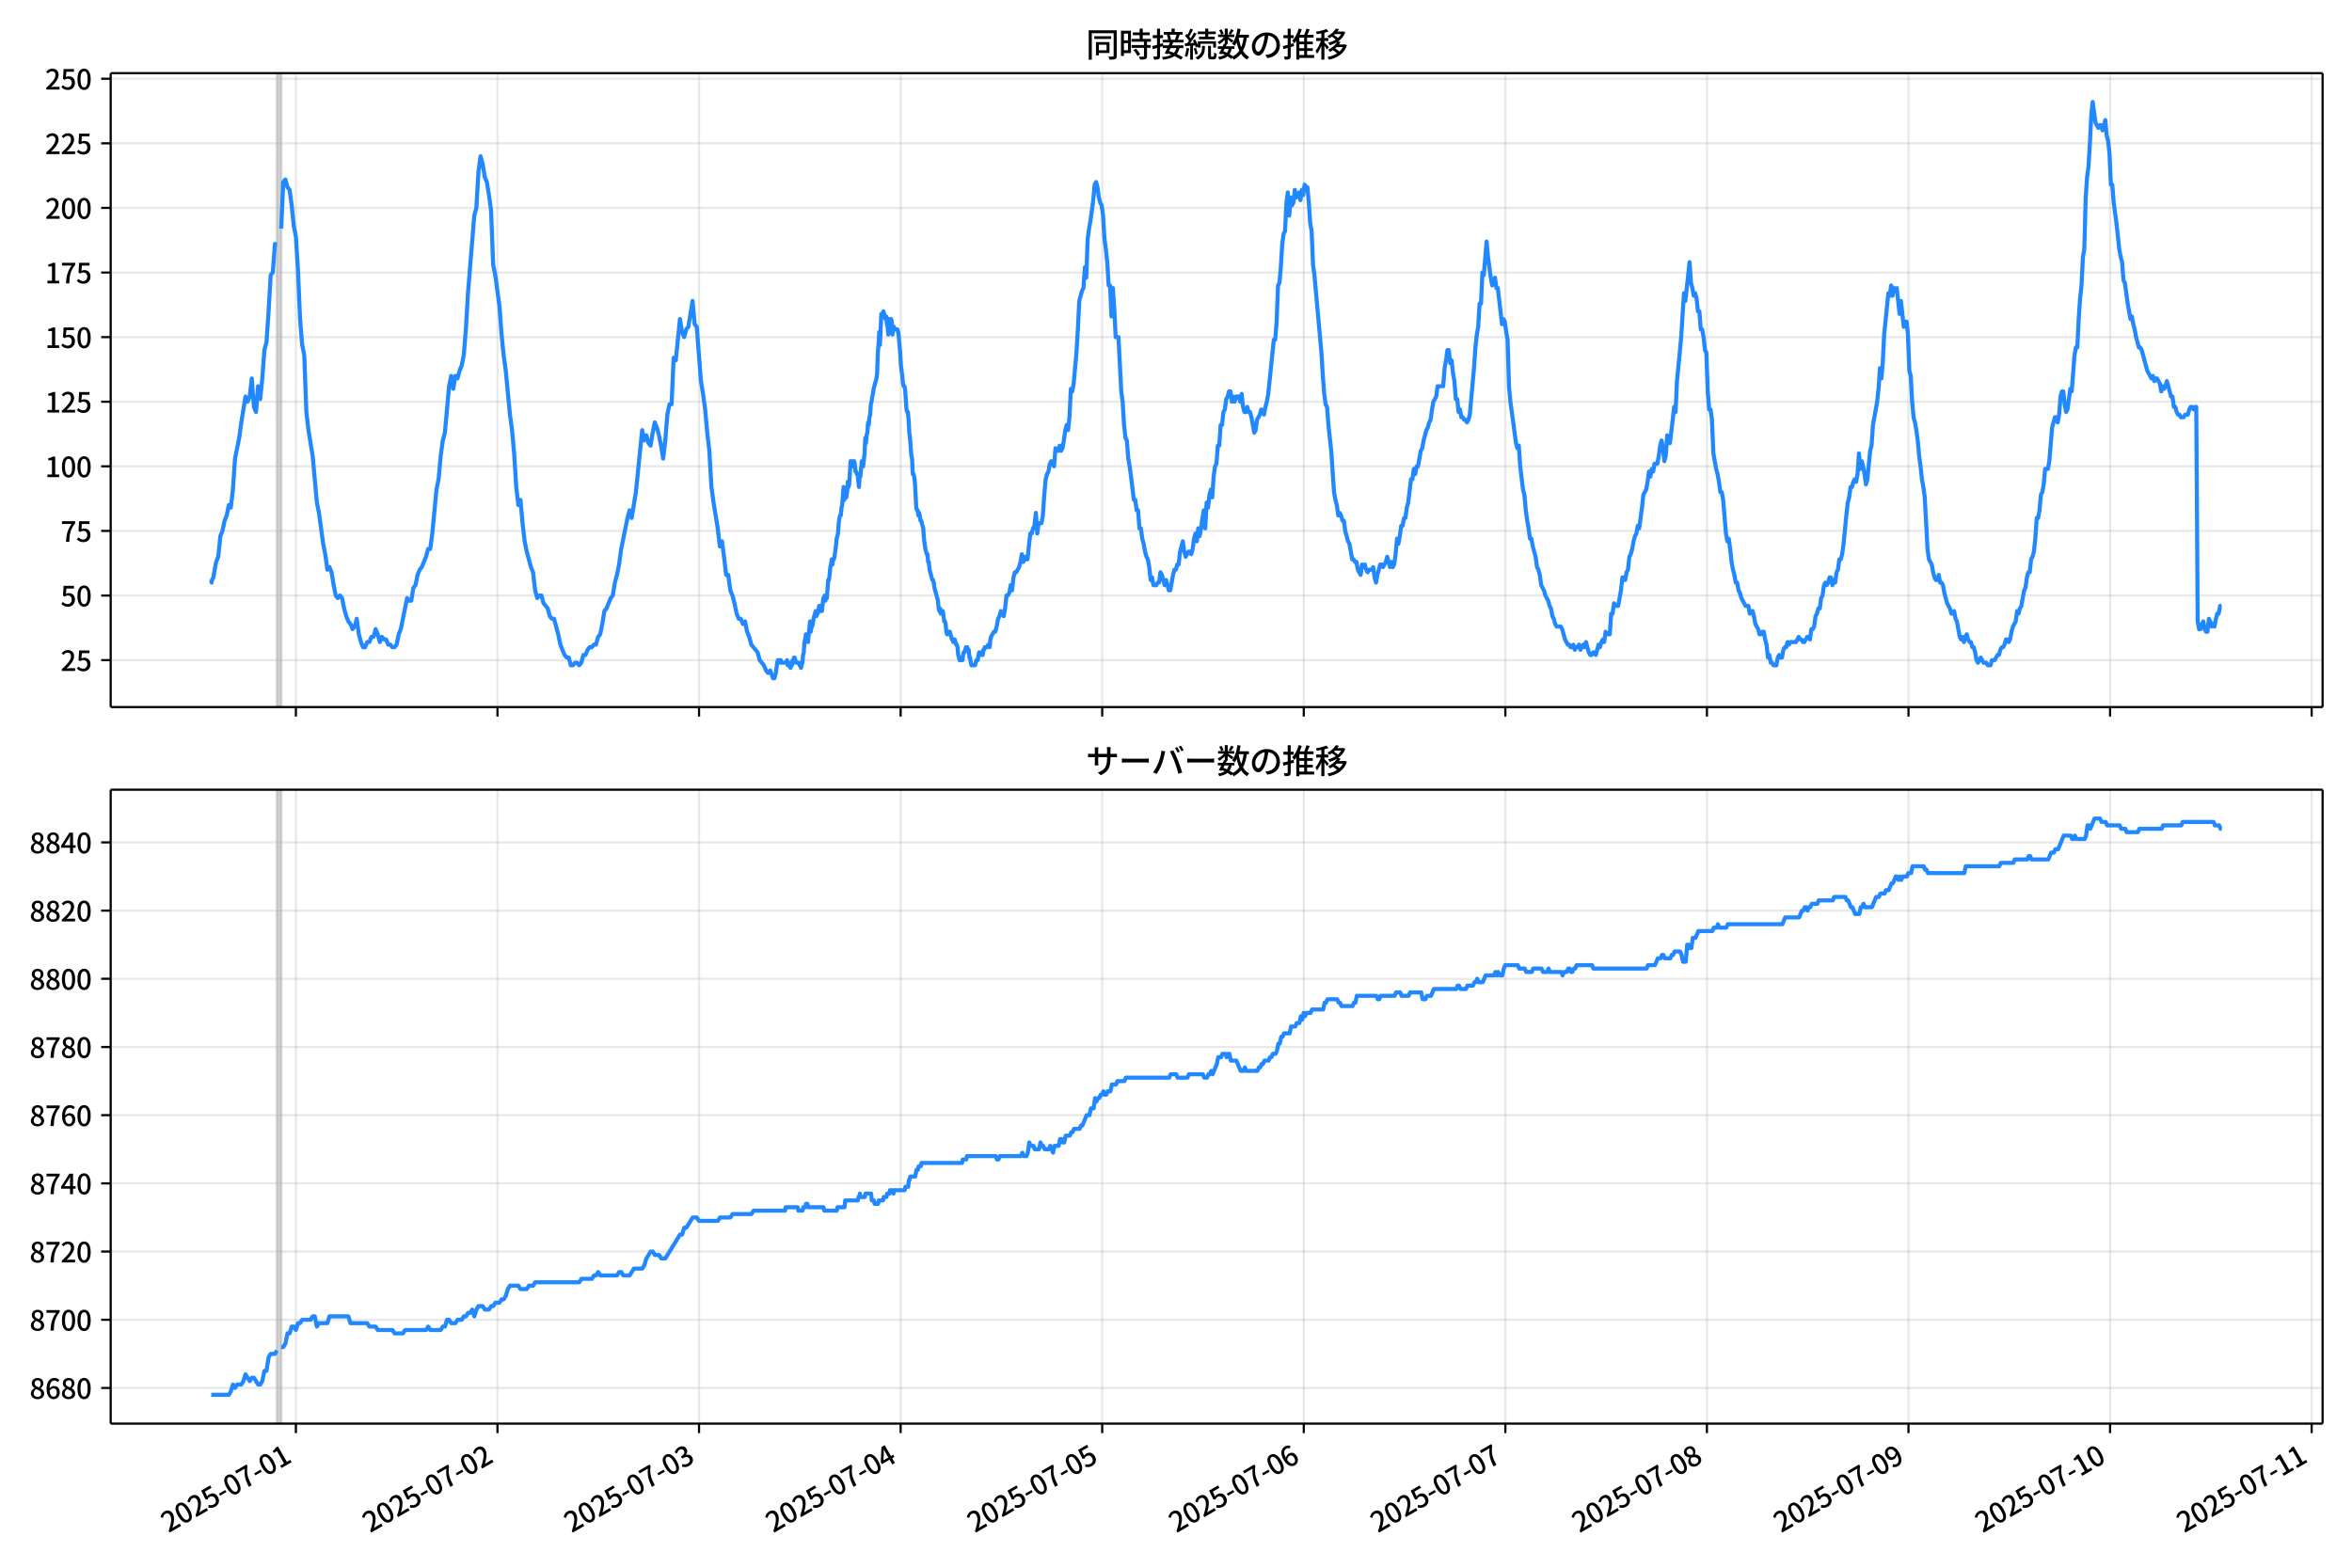 <!DOCTYPE svg  PUBLIC '-//W3C//DTD SVG 1.1//EN'  'http://www.w3.org/Graphics/SVG/1.1/DTD/svg11.dtd'>
<svg version="1.1" viewBox="0 0 864 576" xmlns="http://www.w3.org/2000/svg" xmlns:xlink="http://www.w3.org/1999/xlink">
 <defs>
  <style type="text/css">*{stroke-linejoin: round; stroke-linecap: butt}</style>
 </defs>
 <g id="aa">
  <g id="ab">
   <path d="m0 576h864v-576h-864z" fill="#fff"/>
  </g>
  <g id="ac">
   <g id="ad">
    <path d="m40.66 259.78h812.54v-232.9h-812.54z" fill="#fff"/>
   </g>
   <g id="ae">
    <path d="m101.75 259.78h1.543v-232.9h-1.543z" clip-path="url(#c)" fill="#808080" opacity=".3" stroke="#808080"/>
   </g>
   <g id="af">
    <g id="ag">
     <g id="ah">
      <path d="m108.7 259.78v-232.9" clip-path="url(#c)" fill="none" stroke="#b0b0b0" stroke-linecap="square" stroke-opacity=".3" stroke-width=".8"/>
     </g>
     <g id="ai">
      <defs>
       <path id="e" d="m0 0v3.5" stroke="#000" stroke-width=".8"/>
      </defs>
      <use x="108.696" y="259.778" stroke="#000000" stroke-width=".8" xlink:href="#e"/>
     </g>
    </g>
    <g id="aj">
     <g id="ak">
      <path d="m182.74 259.78v-232.9" clip-path="url(#c)" fill="none" stroke="#b0b0b0" stroke-linecap="square" stroke-opacity=".3" stroke-width=".8"/>
     </g>
     <g id="al">
      <use x="182.744" y="259.778" stroke="#000000" stroke-width=".8" xlink:href="#e"/>
     </g>
    </g>
    <g id="am">
     <g id="an">
      <path d="m256.79 259.78v-232.9" clip-path="url(#c)" fill="none" stroke="#b0b0b0" stroke-linecap="square" stroke-opacity=".3" stroke-width=".8"/>
     </g>
     <g id="ao">
      <use x="256.792" y="259.778" stroke="#000000" stroke-width=".8" xlink:href="#e"/>
     </g>
    </g>
    <g id="ap">
     <g id="aq">
      <path d="m330.84 259.78v-232.9" clip-path="url(#c)" fill="none" stroke="#b0b0b0" stroke-linecap="square" stroke-opacity=".3" stroke-width=".8"/>
     </g>
     <g id="ar">
      <use x="330.84" y="259.778" stroke="#000000" stroke-width=".8" xlink:href="#e"/>
     </g>
    </g>
    <g id="as">
     <g id="at">
      <path d="m404.89 259.78v-232.9" clip-path="url(#c)" fill="none" stroke="#b0b0b0" stroke-linecap="square" stroke-opacity=".3" stroke-width=".8"/>
     </g>
     <g id="au">
      <use x="404.888" y="259.778" stroke="#000000" stroke-width=".8" xlink:href="#e"/>
     </g>
    </g>
    <g id="av">
     <g id="aw">
      <path d="m478.94 259.78v-232.9" clip-path="url(#c)" fill="none" stroke="#b0b0b0" stroke-linecap="square" stroke-opacity=".3" stroke-width=".8"/>
     </g>
     <g id="ax">
      <use x="478.936" y="259.778" stroke="#000000" stroke-width=".8" xlink:href="#e"/>
     </g>
    </g>
    <g id="ay">
     <g id="az">
      <path d="m552.98 259.78v-232.9" clip-path="url(#c)" fill="none" stroke="#b0b0b0" stroke-linecap="square" stroke-opacity=".3" stroke-width=".8"/>
     </g>
     <g id="ba">
      <use x="552.985" y="259.778" stroke="#000000" stroke-width=".8" xlink:href="#e"/>
     </g>
    </g>
    <g id="bb">
     <g id="bc">
      <path d="m627.03 259.78v-232.9" clip-path="url(#c)" fill="none" stroke="#b0b0b0" stroke-linecap="square" stroke-opacity=".3" stroke-width=".8"/>
     </g>
     <g id="bd">
      <use x="627.033" y="259.778" stroke="#000000" stroke-width=".8" xlink:href="#e"/>
     </g>
    </g>
    <g id="be">
     <g id="bf">
      <path d="m701.08 259.78v-232.9" clip-path="url(#c)" fill="none" stroke="#b0b0b0" stroke-linecap="square" stroke-opacity=".3" stroke-width=".8"/>
     </g>
     <g id="bg">
      <use x="701.081" y="259.778" stroke="#000000" stroke-width=".8" xlink:href="#e"/>
     </g>
    </g>
    <g id="bh">
     <g id="bi">
      <path d="m775.13 259.78v-232.9" clip-path="url(#c)" fill="none" stroke="#b0b0b0" stroke-linecap="square" stroke-opacity=".3" stroke-width=".8"/>
     </g>
     <g id="bj">
      <use x="775.129" y="259.778" stroke="#000000" stroke-width=".8" xlink:href="#e"/>
     </g>
    </g>
    <g id="bk">
     <g id="bl">
      <path d="m849.18 259.78v-232.9" clip-path="url(#c)" fill="none" stroke="#b0b0b0" stroke-linecap="square" stroke-opacity=".3" stroke-width=".8"/>
     </g>
     <g id="bm">
      <use x="849.177" y="259.778" stroke="#000000" stroke-width=".8" xlink:href="#e"/>
     </g>
    </g>
   </g>
   <g id="bn">
    <g id="bo">
     <g id="bp">
      <path d="m40.66 242.55h812.54" clip-path="url(#c)" fill="none" stroke="#b0b0b0" stroke-linecap="square" stroke-opacity=".3" stroke-width=".8"/>
     </g>
     <g id="bq">
      <defs>
       <path id="h" d="m0 0h-3.5" stroke="#000" stroke-width=".8"/>
      </defs>
      <use x="40.66" y="242.545" stroke="#000000" stroke-width=".8" xlink:href="#h"/>
     </g>
     <g id="br">
      <!-- 25 -->
      <g transform="translate(22.26 246.53) scale(.1 -.1)">
       <defs>
        <path id="b" transform="scale(.016)" d="m282 0v429q697 621 1164 1136 468 515 701 956 234 442 234 826 0 256-87 451-86 196-262 301-176 106-445 106-275 0-506-151-230-150-422-368l-416 410q301 333 637 518 336 186 803 186 429 0 749-176t496-493 176-745q0-455-224-919t-615-935q-390-470-889-950 186 20 394 36t374 16h1184v-634h-3046z"/>
        <path id="g" transform="scale(.016)" d="m1715-90q-365 0-653 90t-506 237q-217 147-383 307l352 480q134-134 294-246t361-183q202-70 452-70 262 0 473 118 212 119 333 346 122 227 122 541 0 460-247 716-246 256-649 256-224 0-384-64t-365-198l-365 237 141 2240h2387v-627h-1747l-109-1204q154 77 307 118 154 42 340 42 397 0 723-160t518-490q192-329 192-847 0-519-224-887t-586-560q-361-192-777-192z"/>
       </defs>
       <use xlink:href="#b"/>
       <use transform="translate(57)" xlink:href="#g"/>
      </g>
     </g>
    </g>
    <g id="bs">
     <g id="bt">
      <path d="m40.66 218.81h812.54" clip-path="url(#c)" fill="none" stroke="#b0b0b0" stroke-linecap="square" stroke-opacity=".3" stroke-width=".8"/>
     </g>
     <g id="bu">
      <use x="40.66" y="218.809" stroke="#000000" stroke-width=".8" xlink:href="#h"/>
     </g>
     <g id="bv">
      <!-- 50 -->
      <g transform="translate(22.26 222.79) scale(.1 -.1)">
       <defs>
        <path id="a" transform="scale(.016)" d="m1830-90q-460 0-806 275-346 276-535 823-188 547-188 1366 0 820 188 1357 189 538 535 803 346 266 806 266 461 0 800-269 340-269 528-803 189-534 189-1354 0-819-189-1366-188-547-528-823-339-275-800-275zm0 589q237 0 422 185 186 186 288 599 103 413 103 1091 0 679-103 1082-102 403-288 582-185 180-422 180-236 0-422-180-186-179-292-582-105-403-105-1082 0-678 105-1091 106-413 292-599 186-185 422-185z"/>
       </defs>
       <use xlink:href="#g"/>
       <use transform="translate(57)" xlink:href="#a"/>
      </g>
     </g>
    </g>
    <g id="bw">
     <g id="bx">
      <path d="m40.66 195.07h812.54" clip-path="url(#c)" fill="none" stroke="#b0b0b0" stroke-linecap="square" stroke-opacity=".3" stroke-width=".8"/>
     </g>
     <g id="by">
      <use x="40.66" y="195.073" stroke="#000000" stroke-width=".8" xlink:href="#h"/>
     </g>
     <g id="bz">
      <!-- 75 -->
      <g transform="translate(22.26 199.06) scale(.1 -.1)">
       <defs>
        <path id="i" transform="scale(.016)" d="m1235 0q32 646 109 1187t224 1024 384 941 576 938h-2208v627h3027v-455q-409-512-665-989-256-476-397-969t-205-1053-90-1251h-755z"/>
       </defs>
       <use xlink:href="#i"/>
       <use transform="translate(57)" xlink:href="#g"/>
      </g>
     </g>
    </g>
    <g id="ca">
     <g id="cb">
      <path d="m40.66 171.34h812.54" clip-path="url(#c)" fill="none" stroke="#b0b0b0" stroke-linecap="square" stroke-opacity=".3" stroke-width=".8"/>
     </g>
     <g id="cc">
      <use x="40.66" y="171.337" stroke="#000000" stroke-width=".8" xlink:href="#h"/>
     </g>
     <g id="cd">
      <!-- 100 -->
      <g transform="translate(16.56 175.32) scale(.1 -.1)">
       <defs>
        <path id="k" transform="scale(.016)" d="m544 0v608h1037v3277h-845v467q333 58 579 147 247 90 451 218h557v-4109h915v-608h-2694z"/>
       </defs>
       <use xlink:href="#k"/>
       <use transform="translate(57)" xlink:href="#a"/>
       <use transform="translate(114)" xlink:href="#a"/>
      </g>
     </g>
    </g>
    <g id="ce">
     <g id="cf">
      <path d="m40.66 147.6h812.54" clip-path="url(#c)" fill="none" stroke="#b0b0b0" stroke-linecap="square" stroke-opacity=".3" stroke-width=".8"/>
     </g>
     <g id="cg">
      <use x="40.66" y="147.601" stroke="#000000" stroke-width=".8" xlink:href="#h"/>
     </g>
     <g id="ch">
      <!-- 125 -->
      <g transform="translate(16.56 151.59) scale(.1 -.1)">
       <use xlink:href="#k"/>
       <use transform="translate(57)" xlink:href="#b"/>
       <use transform="translate(114)" xlink:href="#g"/>
      </g>
     </g>
    </g>
    <g id="ci">
     <g id="cj">
      <path d="m40.66 123.87h812.54" clip-path="url(#c)" fill="none" stroke="#b0b0b0" stroke-linecap="square" stroke-opacity=".3" stroke-width=".8"/>
     </g>
     <g id="ck">
      <use x="40.66" y="123.865" stroke="#000000" stroke-width=".8" xlink:href="#h"/>
     </g>
     <g id="cl">
      <!-- 150 -->
      <g transform="translate(16.56 127.85) scale(.1 -.1)">
       <use xlink:href="#k"/>
       <use transform="translate(57)" xlink:href="#g"/>
       <use transform="translate(114)" xlink:href="#a"/>
      </g>
     </g>
    </g>
    <g id="cm">
     <g id="cn">
      <path d="m40.66 100.13h812.54" clip-path="url(#c)" fill="none" stroke="#b0b0b0" stroke-linecap="square" stroke-opacity=".3" stroke-width=".8"/>
     </g>
     <g id="co">
      <use x="40.66" y="100.129" stroke="#000000" stroke-width=".8" xlink:href="#h"/>
     </g>
     <g id="cp">
      <!-- 175 -->
      <g transform="translate(16.56 104.11) scale(.1 -.1)">
       <use xlink:href="#k"/>
       <use transform="translate(57)" xlink:href="#i"/>
       <use transform="translate(114)" xlink:href="#g"/>
      </g>
     </g>
    </g>
    <g id="cq">
     <g id="cr">
      <path d="m40.66 76.393h812.54" clip-path="url(#c)" fill="none" stroke="#b0b0b0" stroke-linecap="square" stroke-opacity=".3" stroke-width=".8"/>
     </g>
     <g id="cs">
      <use x="40.66" y="76.393" stroke="#000000" stroke-width=".8" xlink:href="#h"/>
     </g>
     <g id="ct">
      <!-- 200 -->
      <g transform="translate(16.56 80.378) scale(.1 -.1)">
       <use xlink:href="#b"/>
       <use transform="translate(57)" xlink:href="#a"/>
       <use transform="translate(114)" xlink:href="#a"/>
      </g>
     </g>
    </g>
    <g id="cu">
     <g id="cv">
      <path d="m40.66 52.657h812.54" clip-path="url(#c)" fill="none" stroke="#b0b0b0" stroke-linecap="square" stroke-opacity=".3" stroke-width=".8"/>
     </g>
     <g id="cw">
      <use x="40.66" y="52.657" stroke="#000000" stroke-width=".8" xlink:href="#h"/>
     </g>
     <g id="cx">
      <!-- 225 -->
      <g transform="translate(16.56 56.642) scale(.1 -.1)">
       <use xlink:href="#b"/>
       <use transform="translate(57)" xlink:href="#b"/>
       <use transform="translate(114)" xlink:href="#g"/>
      </g>
     </g>
    </g>
    <g id="cy">
     <g id="cz">
      <path d="m40.66 28.921h812.54" clip-path="url(#c)" fill="none" stroke="#b0b0b0" stroke-linecap="square" stroke-opacity=".3" stroke-width=".8"/>
     </g>
     <g id="da">
      <use x="40.66" y="28.921" stroke="#000000" stroke-width=".8" xlink:href="#h"/>
     </g>
     <g id="db">
      <!-- 250 -->
      <g transform="translate(16.56 32.906) scale(.1 -.1)">
       <use xlink:href="#b"/>
       <use transform="translate(57)" xlink:href="#g"/>
       <use transform="translate(114)" xlink:href="#a"/>
      </g>
     </g>
    </g>
   </g>
   <g id="dc">
    <path d="m77.594 213.11.147.949.129-.949.535-.949.273-1.899.728-3.798.77-1.899.774-7.596.77-1.899.8-3.798.768-1.899.773-3.798.727.949.771-6.646.771-11.393 1.543-7.596.771-5.697 1.543-9.494.771 1.899.771-1.899.771-6.646.771 10.444.771 1.899.771-9.494.771 4.747.771-7.596.771-10.444.771-2.848.771-11.393.771-13.292.771-.949.771-10.444h.771m1.543-5.697.771-17.09.771-.949.771 2.848.771.949.771 5.697.771 7.596.771 3.798.771 12.343.771 18.039.771 9.494.771 3.798.771 20.888.771 6.646 1.543 9.494 1.543 17.09.771 3.798 1.543 11.393.771 3.798.771 5.697.771-.949.771 1.899.771 4.747.771 3.798.771.949.771-.949.771.949.771 3.798.771 2.848.771 1.899.771.949.771 1.899.771-.949.771-2.848.771 5.697.771 2.848.771 1.899h.771l.771-1.899h.771l.771-1.899h.771l.771-2.848.771 1.899.771 2.848.771-1.899.771.949h.771l.771 1.899h.771l.771.949h.771l.771-.949.771-3.798.771-1.899 2.314-11.393.771.949h.771l.771-4.747.771-.949.771-3.798.771-1.899.771-.949 1.543-3.798.771-2.848h.771l.771-5.697 1.543-16.14.771-3.798.771-8.545.771-5.697.771-2.848 1.543-17.09.771-3.798.771 4.747.771-4.747.771.949.771-2.848.771-1.899.771-3.798.771-9.494.771-13.292 2.314-28.483.771-2.848.771-13.292.771-5.697.771 2.848.771 4.747.771 1.899.771 4.747.771 5.697.771 19.938.771 3.798 1.543 11.393.771 10.444.771 7.596.771 5.697 1.543 16.14.771 5.697.771 8.545.771 12.343.771 6.646.771-1.899.771 8.545.771 6.646.771 3.798 1.543 5.697.771 1.899.771 6.646.771 2.848.771-.949h.771l.771 2.848 1.543 1.899.771 2.848.771.949h.771l1.543 5.697.771 3.798 1.543 3.798.771.949h.771l.771 2.848h.771l.771-.949h.771l.771.949.771-.949.771-2.848h.771l.771-1.899.771-.949h.771l.771-.949h.771l.771-2.848.771-.949.771-3.798.771-4.747.771-.949 1.543-3.798.771-.949.771-4.747.771-2.848.771-3.798.771-5.697 2.314-11.393.771-2.848.771 2.848 1.543-9.494 2.314-22.787.771 3.798.771-1.899.771 2.848.771.949.771-4.747.771-3.798.771 1.899.771 2.848.771 3.798.771 4.747.771-6.646.771-9.494.771-3.798h.771l.771-17.09.771.949 1.543-15.191.771 4.747.771 1.899.771-2.848.771-.949 1.543-9.494.771 8.545.771.949 1.543 19.938.771 4.747.771 5.697.771 8.545.771 6.646.771 13.292.771 5.697 1.543 9.494.771 6.646.771-1.899.771 5.697.771 6.646h.771l.771 5.697.771 1.899.771 2.848.771 3.798.771 1.899h.771l.771 1.899.771-.949.771 3.798.771 1.899.771 2.848 2.314 2.848.771 2.848 1.543 1.899.771 1.899.771.949.771-.949 1.028 2.848h.514l.514-1.899.514-3.798.257-.949h.514l.257.949.257-.949.257.949h1.8l.257-.949.257 1.899h.257l.257-.949.514 1.899.257-.949h.257l.257-1.899.257.949.257-1.899h.257l.514 1.899h1.028l.257.949h.257l.257.949.514-1.899.257-2.848.257-.949.257-3.798.257-.949.257-1.899h.514l.257 2.848.771-7.596.257 3.798.257-1.899h.257l.257-.949.257-1.899.771-2.848.257 1.899.257-.949h.257l.257-.949.257-1.899h.514l.257 1.899h.257l.514-4.747h.257l.257-.949.257 1.899.257-1.899.257.949.514-6.646h.257l.257-1.899.257-2.848.257-.949.257-1.899.257 1.899.257-1.899h.257l.257-.949.514-3.798.257-2.848.514-1.899.257-3.798.257-1.899.257-.949h.257l.257-2.848.257-.949.514-6.646.257 4.747.257-2.848h.257l.257 1.899.257-1.899.257-3.798.257 1.899.257-.949.514-8.545h.257l.514 1.899.257-1.899h.257l.257.949.257 2.848h.257l.257.949h.257l.514 4.747.257-4.747.257.949.514-5.697.514 1.899.514-4.747.257-5.697.257 1.899.257-2.848.257-.949.257-3.798.257.949.257-2.848.257-.949.257-3.798.257-.949.257-1.899.257-.949.257-1.899 1.028-3.798.257-1.899.257-7.596.257-2.848.257-4.747.257 4.747.514-11.393h.257l.257.949.257-1.899.771 2.848.257-.949.257 2.848.257.949.257 2.848.257-5.697.257 1.899.257.949.257-2.848.257.949.257 4.747.257-1.899.257-.949.257.949h1.028l.257.949.257 1.899.514 5.697.257 4.747.514 3.798.257 2.848.257.949h.257l.257.949.514 7.596.257.949h.257l.257 2.848.257 4.747.257 1.899.514 6.646.257.949.257 5.697h.257l.257.949.257 1.899.514 9.494.257.949h.257l.257 1.899.257-.949.257.949.257 1.899h.257l.771 2.848.257 3.798.514 3.798.514 1.899h.257l.257 2.848h.257l.257 2.848 1.028 3.798h.257l.257.949.257 1.899 1.286 4.747.257 2.848.257.949.257-.949.257 1.899.257-.949h.514l.514 3.798h.257l.257.949.257 2.848.257.949h.514l.257-.949h.257l.771 2.848h.257l.257.949.257-.949h.257l.514 1.899h.257l.257.949.257 2.848.514 1.899h.514l.257-.949.257.949.257-1.899.257-.949h.257l.514-1.899.257.949.257-.949.257.949h.257l.257 2.848h.257l.257 1.899.257.949h1.286l.514-1.899h.514l.257-1.899.257-.949h.514l.257.949h.514l.257-1.899h.257l.257-.949h.771l.514-.949.514.949.257-2.848.257-.949 1.028-1.899h.514l.514-1.899.514-2.848.514-.949.514-1.899 1.028 1.899.514-2.848.514-4.747h.514l.514-.949.514-2.848.514 1.899.514-4.747.514-1.899h.514l1.028-1.899.514-1.899.514-2.848.514 2.848.514-1.899.514.949h.514l1.028-9.494h.514l.514-1.899.514-.949.514-4.747.514 7.596.514-3.798h1.028l.514-2.848.514-7.596.514-5.697.514-1.899.514-.949.514-2.848.514-.949 1.028 1.899.514-6.646.514.949h.514l.514-1.899.514 1.899.514-.949.514-2.848.514-3.798.514-1.899.514 1.899.514-4.747.514-10.444.514.949.514-2.848 1.028-11.393.514-8.545.514-10.444 1.028-3.798.514-.949.514-7.596.514 3.798.514-14.242.514-3.798.514-2.848 1.028-7.596.514-5.697.514-.949.514 1.899.514 3.798.514 1.899.514.949.514 3.798.514 8.545.514 3.798.514 4.747.514 8.545h.514l.514 11.393.514-10.444.514 7.596.514 10.444h1.028l1.028 19.938.514 3.798.514 8.545.514 4.747.514.949.514 6.646.514 2.848.514 3.798 1.028 8.545h.514l.514 3.798h.514l.514 6.646h.514l.514 3.798.514 1.899.514 2.848.514 1.899.514.949.514 2.848.514 4.747.514-.949.514 2.848h1.028l.514-.949h.514l.514-3.798.514.949 1.028 3.798.514-1.899 1.028 3.798h.514l1.028-5.697.514-1.899h.514l.514-1.899h.514l.514-4.747 1.028-3.798.514 3.798.514 1.899 1.028-1.899h.514l.514.949.514-1.899.514-3.798.514-1.899.514 2.848.514-4.747.514 2.848.514-2.848.514-3.798.514-2.848.514 6.646.514-9.494.514 1.899.514-4.747.514-1.899.514 2.848.514-7.596.514-3.798.514-.949.514-6.646h.514l.514-7.596h.514l.514-4.747.514-.949.514-3.798.514-.949.514-1.899h.514l.514 3.798.514-1.899.514 1.899.514-1.899h1.028l.514 1.899.514-2.848.514 4.747.514 1.899h.514l.514-1.899.514 1.899h.514l.514 1.899 1.028 5.697.514-.949.514-3.798 1.028-1.899.514-1.899 1.028 1.899.514-2.848.514-1.899.514-2.848 2.057-19.938h.514l.514-6.646.514-13.292.514-.949.514-5.697.514-8.545.514-3.798.514-.949.514-10.444.514-3.798.514 8.545.514-6.646.514 2.848.514-.949.514-4.747.514 2.848 1.028-1.899.514 2.848.514-3.798.514 1.899.514-3.798.514.949h.514l.514 5.697.514 7.596.514 2.848.514 12.343.514 3.798 2.571 28.483.514 8.545.514 6.646.514 3.798.514.949.514 6.646 1.028 9.494 1.028 15.191.514 2.848.514 1.899.514 3.798.514-.949.514.949.514 1.899h.514l.514 3.798 1.028 3.798.514.949 1.028 5.697h.514l.514.949h.514l.514 2.848 1.028 1.899.514-3.798.514.949.514-.949.514 1.899.514.949.514-.949h1.028l.514-.949.514 3.798.514 1.899.514-2.848 1.028-3.798h.514l.514.949 1.028-1.899.514-1.899 1.028 3.798.514-1.899.514 1.899.514-.949.514-3.798.514-5.697.514 1.899.514-2.848.514-3.798h.514l.514-2.848h.514l.514-3.798.514-1.899 1.028-8.545h.514l.514-3.798.514 1.899.514-2.848h.514l1.028-5.697.514-.949.514-2.848 1.028-3.798.514-.949.514-1.899.514-.949.514-3.798.514-2.848 1.028-1.899.514-3.798h2.057l.514-6.646.514-2.848.514-3.798h.514l.514 4.747.514-.949.514 4.747.514 2.848.514 6.646h.514l.514 4.747.514-.949.514 2.848h.514l.514.949h.514l.514.949.514-.949.514-1.899 1.543-17.09.514-7.596.514-4.747.514-2.848.514-8.545h.514l.514-11.393.514.949 1.028-12.343.514 5.697 1.028 7.596.514 2.848.514-.949.514-1.899.514 3.798h.514l1.543 13.292.514-1.899.514.949.514 3.798.514 2.848.514 17.09.514 5.697 2.057 15.191.514 1.899.514-.949.514 7.596 1.028 8.545.514 1.899.514 5.697.514 3.798.514 2.848.514 3.798h.514l.514 2.848 1.028 3.798.514 3.798.514.949.514 1.899.514 3.798 1.028 1.899.514 1.899 1.028 1.899.514 1.899.514.949.514 2.848.514.949.514 1.899.514.949h1.543l.514.949 1.028 3.798 1.028 1.899h.514l.514.949h.514l.514-.949.514 1.899.514-.949h.514l.514-.949.514 1.899 1.028-1.899.514.949.514-1.899 1.028 3.798.514.949h.514l.514-.949h.514l.514.949 1.028-3.798.514.949.514-1.899.514-.949.514.949.514-3.798.514.949h1.028l.514-7.596h.514l.514-3.798.514.949h1.028l1.028-5.697.514-4.747h.514l.514.949.514-2.848.514-.949.514-4.747.514-.949.514-1.899.514-2.848.514-1.899.514-.949.514-2.848.514.949 1.028-7.596.514-4.747 1.028-1.899.514-2.848.514-3.798.514 1.899.514-2.848.514.949.514-2.848h1.028l.514-2.848.514-3.798.514-1.899.514 2.848.514 4.747.514-1.899.514-7.596.514 2.848h.514l1.543-13.292.514 1.899.514-11.393 1.028-10.444.514-5.697 1.028-16.14.514 2.848 1.543-14.242.514 7.596.514 1.899.514 2.848.514-.949.514 1.899.514 4.747h.514l.514 6.646h.514l.514 2.848.514 4.747.514.949.514 14.242.514 6.646h.514l.514 3.798.514 12.343 1.028 5.697.514 1.899.514 2.848.514 3.798h.514l.514 2.848 1.028 12.343.514 2.848.514-.949.514 3.798.514 4.747.514 2.848.514 1.899.514 2.848h.514l.514 2.848.514.949.514 1.899 1.543 2.848h1.028l.514 2.848.514-.949h.514l.514 1.899.514 2.848 1.028 1.899.514 1.899h.514l.514-.949h.514l.514 2.848.514 1.899.514 4.747.514-.949.514 2.848h.514l.514.949h1.028l.514-2.848.514-.949.514.949h.514l.514-2.848.514-.949h.514l.514-1.899.514.949.514-.949h2.057l1.028-1.899.514.949h.514l.514.949h.514l1.028-1.899h.514l.514.949.514-3.798h.514l.514-.949.514-3.798.514-.949.514-1.899h.514l.514-3.798.514-.949.514-3.798.514-.949.514.949.514-.949.514-1.899h.514l.514 2.848.514-1.899.514.949.514-3.798.514-.949.514-3.798h.514l.514-1.899.514-3.798 1.028-10.444.514-4.747.514-1.899.514-3.798h.514l.514-1.899.514-.949.514.949.514-2.848.514-7.596.514 5.697.514-2.848.514 1.899.514 2.848.514 3.798.514-1.899 1.028-10.444.514-1.899.514-7.596 1.543-8.545.514-4.747.514-7.596.514 3.798.514-5.697.514-10.444 1.543-15.191.514.949.514-3.798.514 3.798.514-2.848.514.949.514-.949 1.028 9.494.514-4.747 1.028 9.494.514-1.899h.514l.514 4.747.514 13.292.514 1.899.514 9.494.514 5.697.514 1.899.514 2.848.514 3.798.514 5.697.514 3.798.514 4.747.514 2.848.514 3.798 1.028 18.989.514 3.798 1.028 1.899.514 2.848.514 1.899.514.949h.514l.514-1.899.514 2.848h.514l.514.949.514 2.848 1.028 3.798 1.028 1.899.514 1.899h.514l.514-.949.514 2.848.514.949 1.028 5.697.514.949.514-.949.514 1.899.514-1.899.514-.949.514 1.899.514.949h.514l.514 1.899h.514l.514 1.899.514 2.848.514.949 1.028-1.899 1.028 1.899h1.028l.514.949h1.028l.514-1.899h1.028l1.028-1.899h.514l.514-1.899.514-.949h.514l.514-.949.514-1.899h.514l.514.949.514-.949.514-2.848.514-1.899 1.028-1.899.514-3.798.514.949.514-1.899.514-.949 1.028-5.697.514-.949.514-3.798.514-1.899h.514l.514-4.747.514-.949.514-1.899.514-4.747.514-7.596h.514l.514-2.848.514-5.697.514-.949.514-2.848.514-5.697h1.028l.514-2.848 1.028-12.343 1.028-3.798h.514l.514 1.899.514-2.848.514-6.646.514-1.899h.514l.514 4.747.514 2.848.514-.949 1.028-7.596.514.949 1.028-13.292.514-2.848h.514l.514-10.444.514-7.596.514-4.747.514-10.444.514-2.848.514-18.989.514-7.596.514-3.798.514-8.545.514-10.444.514-4.747 1.028 7.596 1.028 1.899.514-.949h.514l.514 1.899 1.028-3.798.514 5.697.514 1.899.514 4.747.514 11.393h.514l.514 6.646 1.028 7.596 1.028 9.494.514 2.848.514 1.899.514 6.646.514.949 1.028 7.596 1.028 5.697.514-.949.514 2.848.514 1.899.514 2.848 1.028 3.798h.514l.514.949 2.057 7.596 1.543 2.848.514-.949.514 1.899.514-.949h.514l1.028 1.899.514 2.848.514-1.899.514.949.514-.949.514-1.899 1.543 5.697h.514l.514 3.798h.514l.514 1.899.514.949h.514l.514.949h1.028l.514-.949h1.028l.514-1.899.514-.949h.514l.514.949.514-.949h.514l.514 78.804.514 2.848h.514l.514-1.899.514-.949.514 2.848.514.949h.514l.514-4.747.514.949.514 1.899.514-.949.514.949.514-2.848.514-1.899h.514l.514-2.848h.514v0" clip-path="url(#c)" fill="none" stroke="#28f" stroke-linecap="square" stroke-width="1.5"/>
   </g>
   <g id="dd">
    <path d="m40.66 259.78v-232.9" fill="none" stroke="#000" stroke-linecap="square" stroke-width=".8"/>
   </g>
   <g id="de">
    <path d="m853.2 259.78v-232.9" fill="none" stroke="#000" stroke-linecap="square" stroke-width=".8"/>
   </g>
   <g id="df">
    <path d="m40.66 259.78h812.54" fill="none" stroke="#000" stroke-linecap="square" stroke-width=".8"/>
   </g>
   <g id="dg">
    <path d="m40.66 26.88h812.54" fill="none" stroke="#000" stroke-linecap="square" stroke-width=".8"/>
   </g>
   <g id="dh">
    <!-- 同時接続数の推移 -->
    <g transform="translate(398.93 20.88) scale(.12 -.12)">
     <defs>
      <path id="v" transform="scale(.016)" d="m1587 3936h3232v-518h-3232v518zm320-1114h557v-2534h-557v2534zm301 0h2291v-2086h-2291v512h1734v1069h-1734v505zm-1683 2260h5113v-570h-4524v-5056h-589v5626zm4768 0h595v-4896q0-250-67-397t-227-218q-160-77-426-96t-675-19q-13 83-45 192t-77 218q-45 108-89 185 281-13 527-13 247 0 330 0 83 7 118 42 36 35 36 112v4890z"/>
      <path id="t" transform="scale(.016)" d="m2714 4672h3238v-525h-3238v525zm-244-1235h3712v-538h-3712v538zm20-1184h3635v-531h-3635v531zm1523 3155h595v-2310h-595v2310zm832-2451h589v-2823q0-230-61-364-61-135-227-199-167-70-423-86t-633-16q-20 121-78 285-57 163-121 284 275-6 509-9t310-3q77 6 106 28 29 23 29 93v2810zm-2023-1677 487 282q153-160 313-352t294-381q135-189 206-343l-519-313q-64 153-189 348-124 196-278 394-154 199-314 365zm-2086 3718h1619v-4281h-1619v544h1056v3187h-1056v550zm32-1843h1293v-537h-1293v537zm-320 1843h563v-4832h-563v4832z"/>
      <path id="u" transform="scale(.016)" d="m3866 5408h614v-870h-614v870zm-1479-653h3597v-518h-3597v518zm-230-1485h4e3v-518h-4e3v518zm825 922 519 102q64-160 121-342 58-182 96-352 39-170 45-304l-544-128q-6 134-42 313-35 180-83 365-48 186-112 346zm1856 109 589-71q-96-275-202-557-105-281-195-486l-518 77q58 147 122 329 64 183 118 372t86 336zm-2643-2106h3943v-518h-3943v518zm1408 685 602-115q-167-371-362-784t-390-797-362-685l-525 179q160 288 346 666t368 784 323 752zm-659-2157 358 403q352-102 733-240 381-137 752-304 371-166 697-336 327-169 558-329l-384-461q-218 160-532 336-313 176-685 345-371 170-755 323-384 154-742 263zm1894 1114 583-71q-122-550-353-944-230-393-604-662t-922-435q-547-167-1296-269-25 128-93 269-67 141-137 230 678 64 1168 192t819 349q330 221 531 550 202 330 304 791zm-4684 217q396 90 953 240 557 151 1120 311l77-544q-525-154-1053-311-528-156-963-284l-134 588zm121 2093h1965v-563h-1965v563zm819 1248h576v-5229q0-236-51-374t-192-208q-141-77-355-99-214-23-541-16-13 115-64 288t-109 294q205-6 381-6t234 0q64 0 92 28 29 29 29 93v5229z"/>
      <path id="s" transform="scale(.016)" d="m4058 5408h595v-1798h-595v1798zm-1415-563h3443v-499h-3443v499zm231-992h3008v-499h-3008v499zm-224-877h3475v-1203h-531v729h-2432v-729h-512v1203zm1964-877h551v-1881q0-122 22-157 23-35 106-35 25 0 92 0 68 0 135 0t99 0q51 0 83 54t45 224 19 515q90-70 234-131t259-93q-19-429-83-662-64-234-183-326-118-93-316-93-39 0-103 0t-134 0-138 0q-67 0-99 0-237 0-365 64t-176 218q-48 153-48 422v1881zm-1164-6h550v-455q0-243-48-528-48-284-186-579-137-294-409-572-272-279-727-503-70 90-192 208-121 118-230 195 416 205 665 438 250 234 371 474 122 240 164 467 42 228 42 413v442zm-2240 3309 524-192q-121-244-259-503-137-259-275-496t-259-416l-410 173q122 186 246 438 125 253 240 515 116 263 193 481zm716-743 500-230q-224-359-496-756-272-396-548-764-275-368-518-650l-358 205q179 211 377 483 199 272 387 569 189 298 358 592 170 295 298 551zm-1721-665 307 403q166-154 339-340 173-185 320-364t224-327l-326-460q-77 160-218 348-141 189-314 384-172 196-332 356zm1485-832 435 179q128-211 249-458 122-246 215-474 93-227 137-412l-473-211q-32 185-119 422-86 237-201 486-115 250-243 468zm-1530-583q422 26 998 54 576 29 1184 68l7-499q-570-45-1127-84-556-38-992-70l-70 531zm1702-992 436 135q121-276 214-596t118-556l-454-148q-26 237-112 563-86 327-202 602zm-1363 109 499-83q-57-455-163-897-105-441-253-748-51 32-134 73-83 42-170 83-86 42-144 62 148 294 234 697t131 813zm691 627h525v-2861h-525v2861z"/>
      <path id="o" transform="scale(.016)" d="m224 2022h3187v-499h-3187v499zm51 2247h3111v-487h-3111v487zm1127-1735 563-121q-154-320-333-672t-352-679q-173-326-326-582l-532 173q148 243 324 566t345 669q170 346 311 646zm934-832 563-64q-89-480-262-838t-461-614-701-432-976-298q-25 128-99 269t-157 237q659 102 1085 303 426 202 666 554t342 883zm422 3597 519-211q-147-218-298-436-150-217-278-377l-403 186q121 173 252 413 132 240 208 425zm-1203 109h563v-2957h-563v2957zm-1075-320 448 186q134-192 246-420 112-227 157-393l-467-211q-38 172-147 406t-237 432zm1094-1050 397-236q-160-263-400-529-240-265-519-489-278-224-553-378-51 103-141 237-89 135-179 218 269 109 534 294 266 186 493 416 228 231 368 467zm487-204q83-45 246-145 163-99 352-211t346-211 221-150l-327-423q-83 77-230 198-147 122-317 253-170 132-327 250-156 119-259 189l295 250zm1798 396h2311v-556h-2311v556zm115 1178 615-90q-103-640-263-1235t-384-1101q-224-505-512-889-44 57-134 134t-186 157-166 125q275 339 473 796 199 458 340 995 141 538 217 1108zm1223-1510 614-58q-147-1101-445-1940-297-838-813-1443-515-604-1321-1014-26 71-90 177-64 105-134 208-70 102-128 159 742 346 1212 880 471 535 730 1290 260 755 375 1741zm-1005-135q134-851 387-1597 253-745 659-1305 407-560 1002-874-70-57-154-150-83-93-154-189-70-96-121-179-633 371-1056 988-422 618-688 1434-265 816-425 1783l550 89zm-3309-3065 327 416q377-148 754-330 378-182 701-378 324-195 548-368l-416-435q-211 179-519 378-307 198-666 383-358 186-729 334z"/>
      <path id="r" transform="scale(.016)" d="m3686 4378q-64-493-163-1041-99-547-265-1084-192-653-432-1104t-522-688-595-237q-320 0-596 221-275 221-448 621-172 400-172 931 0 537 220 1017 221 480 611 851 391 372 909 583 519 211 1121 211 576 0 1040-186 464-185 793-515 330-329 502-771 173-441 173-941 0-672-278-1194-278-521-816-851-538-329-1318-444l-378 601q166 20 307 42t263 48q307 70 585 217 279 148 496 375 218 227 342 534 125 308 125 692t-122 713q-121 330-358 573-236 243-582 380-346 138-781 138-525 0-935-186-409-185-694-489-284-304-432-656-147-352-147-678 0-365 89-605 90-240 224-355 135-115 276-115t288 144 297 457q151 314 298 800 147 461 246 982 100 522 145 1021l684-12z"/>
      <path id="p" transform="scale(.016)" d="m2995 2925h2893v-519h-2893v519zm0-1280h2893v-519h-2893v519zm-64-1299h3232v-557h-3232v557zm1312 3577h563v-3763h-563v3763zm429 1466 634-141q-154-390-340-794-185-403-339-684l-512 140q103 199 208 458 106 259 195 528 90 269 154 493zm-1472 25 582-147q-153-518-371-1018-217-499-483-931t-573-758q-38 64-109 160-70 96-147 198-77 103-141 160 416 416 733 1034t509 1302zm128-1203h2720v-537h-2720v-4205h-582v4422l313 320h269zm-3174-2157q396 90 953 240 557 151 1120 311l77-544q-525-154-1053-311-528-156-963-284l-134 588zm121 2093h1965v-563h-1965v563zm819 1248h576v-5229q0-236-51-374t-192-208q-141-77-355-99-214-23-541-16-13 115-64 288t-109 294q205-6 381-6t234 0q64 0 92 28 29 29 29 93v5229z"/>
      <path id="n" transform="scale(.016)" d="m4051 5402 595-109q-281-493-729-941t-1107-806q-39 64-106 144t-141 153q-73 74-137 119 608 288 1011 678t614 762zm-77-557h1511v-493h-1863l352 493zm1293 0h109l109 25 384-179q-192-505-496-905t-695-701q-390-301-845-519-454-217-947-358-44 109-137 253t-176 227q448 109 867 294 419 186 777 445 359 259 631 592t419 730v96zm-1990-954 377 307q167-96 336-218 170-121 320-249 151-128 247-237l-397-332q-90 108-237 236t-317 259q-169 132-329 234zm1107-934 595-109q-307-538-803-1031-496-492-1232-876-38 64-102 144t-138 156q-74 77-138 116 455 217 807 483t604 554q253 288 407 563zm-90-589h1460v-506h-1818l358 506zm1268 0h121l109 26 384-167q-192-614-531-1075t-787-794q-448-332-983-553-534-221-1129-355-45 115-132 269-86 153-176 249 551 96 1043 285 493 189 903 473 410 285 714 669t464 883v90zm-2132-1056 410 339q186-102 384-237 198-134 371-275t282-269l-435-371q-103 128-270 272-166 144-361 288t-381 253zm-2150 3533h589v-5376h-589v5376zm-992-1242h2336v-569h-2336v569zm1024-224 365-160q-96-339-231-707-134-368-291-727-157-358-336-672-179-313-365-537-44 128-134 291t-160 272q173 192 339 457 167 266 323 570 157 304 282 618t208 595zm941 1946 416-467q-314-122-695-221-380-99-784-173-403-74-780-131-20 102-71 236-51 135-102 231 358 58 732 138 375 80 711 179t573 208zm-397-2579q58-45 179-170 122-125 266-266 144-140 259-265t160-183l-352-473q-58 102-157 255-99 154-218 317-118 164-227 311-108 147-185 237l275 237z"/>
     </defs>
     <use xlink:href="#v"/>
     <use transform="translate(100)" xlink:href="#t"/>
     <use transform="translate(200)" xlink:href="#u"/>
     <use transform="translate(300)" xlink:href="#s"/>
     <use transform="translate(400)" xlink:href="#o"/>
     <use transform="translate(500)" xlink:href="#r"/>
     <use transform="translate(600)" xlink:href="#p"/>
     <use transform="translate(700)" xlink:href="#n"/>
    </g>
   </g>
  </g>
  <g id="di">
   <g id="dj">
    <path d="m40.66 523.06h812.54v-232.9h-812.54z" fill="#fff"/>
   </g>
   <g id="dk">
    <path d="m101.75 523.06h1.543v-232.9h-1.543z" clip-path="url(#d)" fill="#808080" opacity=".3" stroke="#808080"/>
   </g>
   <g id="dl">
    <g id="dm">
     <g id="dn">
      <path d="m108.7 523.06v-232.9" clip-path="url(#d)" fill="none" stroke="#b0b0b0" stroke-linecap="square" stroke-opacity=".3" stroke-width=".8"/>
     </g>
     <g id="do">
      <use x="108.696" y="523.055" stroke="#000000" stroke-width=".8" xlink:href="#e"/>
     </g>
     <g id="dp">
      <!-- 2025-07-01 -->
      <g transform="translate(61.907 563.33) rotate(-30) scale(.1 -.1)">
       <defs>
        <path id="f" transform="scale(.016)" d="m301 1536v544h1689v-544h-1689z"/>
       </defs>
       <use xlink:href="#b"/>
       <use transform="translate(57)" xlink:href="#a"/>
       <use transform="translate(114)" xlink:href="#b"/>
       <use transform="translate(171)" xlink:href="#g"/>
       <use transform="translate(228)" xlink:href="#f"/>
       <use transform="translate(263.7)" xlink:href="#a"/>
       <use transform="translate(320.7)" xlink:href="#i"/>
       <use transform="translate(377.7)" xlink:href="#f"/>
       <use transform="translate(413.4)" xlink:href="#a"/>
       <use transform="translate(470.4)" xlink:href="#k"/>
      </g>
     </g>
    </g>
    <g id="dq">
     <g id="dr">
      <path d="m182.74 523.06v-232.9" clip-path="url(#d)" fill="none" stroke="#b0b0b0" stroke-linecap="square" stroke-opacity=".3" stroke-width=".8"/>
     </g>
     <g id="ds">
      <use x="182.744" y="523.055" stroke="#000000" stroke-width=".8" xlink:href="#e"/>
     </g>
     <g id="dt">
      <!-- 2025-07-02 -->
      <g transform="translate(135.95 563.33) rotate(-30) scale(.1 -.1)">
       <use xlink:href="#b"/>
       <use transform="translate(57)" xlink:href="#a"/>
       <use transform="translate(114)" xlink:href="#b"/>
       <use transform="translate(171)" xlink:href="#g"/>
       <use transform="translate(228)" xlink:href="#f"/>
       <use transform="translate(263.7)" xlink:href="#a"/>
       <use transform="translate(320.7)" xlink:href="#i"/>
       <use transform="translate(377.7)" xlink:href="#f"/>
       <use transform="translate(413.4)" xlink:href="#a"/>
       <use transform="translate(470.4)" xlink:href="#b"/>
      </g>
     </g>
    </g>
    <g id="du">
     <g id="dv">
      <path d="m256.79 523.06v-232.9" clip-path="url(#d)" fill="none" stroke="#b0b0b0" stroke-linecap="square" stroke-opacity=".3" stroke-width=".8"/>
     </g>
     <g id="dw">
      <use x="256.792" y="523.055" stroke="#000000" stroke-width=".8" xlink:href="#e"/>
     </g>
     <g id="dx">
      <!-- 2025-07-03 -->
      <g transform="translate(210 563.33) rotate(-30) scale(.1 -.1)">
       <defs>
        <path id="x" transform="scale(.016)" d="m1715-90q-371 0-656 90t-503 240q-217 150-377 323l359 474q211-205 479-359 269-153 634-153 269 0 467 92 199 93 311 266t112 423q0 256-125 451t-429 300q-304 106-835 106v551q467 0 732 105 266 106 384 291 119 186 119 423 0 307-192 489-192 183-531 183-269 0-503-119-233-118-438-316l-384 460q282 256 614 413 333 157 737 157 422 0 748-144 327-144 512-413 186-269 186-659 0-403-221-685-221-281-592-422v-26q269-70 490-227t349-400 128-557q0-422-215-726-214-304-573-468-358-163-787-163z"/>
       </defs>
       <use xlink:href="#b"/>
       <use transform="translate(57)" xlink:href="#a"/>
       <use transform="translate(114)" xlink:href="#b"/>
       <use transform="translate(171)" xlink:href="#g"/>
       <use transform="translate(228)" xlink:href="#f"/>
       <use transform="translate(263.7)" xlink:href="#a"/>
       <use transform="translate(320.7)" xlink:href="#i"/>
       <use transform="translate(377.7)" xlink:href="#f"/>
       <use transform="translate(413.4)" xlink:href="#a"/>
       <use transform="translate(470.4)" xlink:href="#x"/>
      </g>
     </g>
    </g>
    <g id="dy">
     <g id="dz">
      <path d="m330.84 523.06v-232.9" clip-path="url(#d)" fill="none" stroke="#b0b0b0" stroke-linecap="square" stroke-opacity=".3" stroke-width=".8"/>
     </g>
     <g id="ea">
      <use x="330.84" y="523.055" stroke="#000000" stroke-width=".8" xlink:href="#e"/>
     </g>
     <g id="eb">
      <!-- 2025-07-04 -->
      <g transform="translate(284.05 563.33) rotate(-30) scale(.1 -.1)">
       <defs>
        <path id="m" transform="scale(.016)" d="m2170 0v3072q0 192 12 457 13 266 20 458h-26q-90-179-183-365-92-185-195-364l-921-1415h2579v-576h-3328v493l1875 2957h858v-4717h-691z"/>
       </defs>
       <use xlink:href="#b"/>
       <use transform="translate(57)" xlink:href="#a"/>
       <use transform="translate(114)" xlink:href="#b"/>
       <use transform="translate(171)" xlink:href="#g"/>
       <use transform="translate(228)" xlink:href="#f"/>
       <use transform="translate(263.7)" xlink:href="#a"/>
       <use transform="translate(320.7)" xlink:href="#i"/>
       <use transform="translate(377.7)" xlink:href="#f"/>
       <use transform="translate(413.4)" xlink:href="#a"/>
       <use transform="translate(470.4)" xlink:href="#m"/>
      </g>
     </g>
    </g>
    <g id="ec">
     <g id="ed">
      <path d="m404.89 523.06v-232.9" clip-path="url(#d)" fill="none" stroke="#b0b0b0" stroke-linecap="square" stroke-opacity=".3" stroke-width=".8"/>
     </g>
     <g id="ee">
      <use x="404.888" y="523.055" stroke="#000000" stroke-width=".8" xlink:href="#e"/>
     </g>
     <g id="ef">
      <!-- 2025-07-05 -->
      <g transform="translate(358.1 563.33) rotate(-30) scale(.1 -.1)">
       <use xlink:href="#b"/>
       <use transform="translate(57)" xlink:href="#a"/>
       <use transform="translate(114)" xlink:href="#b"/>
       <use transform="translate(171)" xlink:href="#g"/>
       <use transform="translate(228)" xlink:href="#f"/>
       <use transform="translate(263.7)" xlink:href="#a"/>
       <use transform="translate(320.7)" xlink:href="#i"/>
       <use transform="translate(377.7)" xlink:href="#f"/>
       <use transform="translate(413.4)" xlink:href="#a"/>
       <use transform="translate(470.4)" xlink:href="#g"/>
      </g>
     </g>
    </g>
    <g id="eg">
     <g id="eh">
      <path d="m478.94 523.06v-232.9" clip-path="url(#d)" fill="none" stroke="#b0b0b0" stroke-linecap="square" stroke-opacity=".3" stroke-width=".8"/>
     </g>
     <g id="ei">
      <use x="478.936" y="523.055" stroke="#000000" stroke-width=".8" xlink:href="#e"/>
     </g>
     <g id="ej">
      <!-- 2025-07-06 -->
      <g transform="translate(432.15 563.33) rotate(-30) scale(.1 -.1)">
       <defs>
        <path id="l" transform="scale(.016)" d="m1971-90q-339 0-634 144-294 144-518 435-224 292-352 733-128 442-128 1044 0 678 147 1161 148 483 397 784 250 301 570 445t665 144q397 0 688-147 292-147 490-359l-403-448q-128 154-327 253-198 99-409 99-307 0-567-182-259-182-413-605-153-422-153-1145 0-608 115-1002t326-589q212-195 493-195 212 0 375 121 163 122 259 343t96 522q0 300-90 511-89 212-259 320-169 109-419 109-211 0-451-134t-458-461l-25 538q134 192 313 323t374 201q196 71 375 71 397 0 694-163 298-163 467-490 170-326 170-825 0-468-195-817-195-348-512-544-317-195-701-195z"/>
       </defs>
       <use xlink:href="#b"/>
       <use transform="translate(57)" xlink:href="#a"/>
       <use transform="translate(114)" xlink:href="#b"/>
       <use transform="translate(171)" xlink:href="#g"/>
       <use transform="translate(228)" xlink:href="#f"/>
       <use transform="translate(263.7)" xlink:href="#a"/>
       <use transform="translate(320.7)" xlink:href="#i"/>
       <use transform="translate(377.7)" xlink:href="#f"/>
       <use transform="translate(413.4)" xlink:href="#a"/>
       <use transform="translate(470.4)" xlink:href="#l"/>
      </g>
     </g>
    </g>
    <g id="ek">
     <g id="el">
      <path d="m552.98 523.06v-232.9" clip-path="url(#d)" fill="none" stroke="#b0b0b0" stroke-linecap="square" stroke-opacity=".3" stroke-width=".8"/>
     </g>
     <g id="em">
      <use x="552.985" y="523.055" stroke="#000000" stroke-width=".8" xlink:href="#e"/>
     </g>
     <g id="en">
      <!-- 2025-07-07 -->
      <g transform="translate(506.19 563.33) rotate(-30) scale(.1 -.1)">
       <use xlink:href="#b"/>
       <use transform="translate(57)" xlink:href="#a"/>
       <use transform="translate(114)" xlink:href="#b"/>
       <use transform="translate(171)" xlink:href="#g"/>
       <use transform="translate(228)" xlink:href="#f"/>
       <use transform="translate(263.7)" xlink:href="#a"/>
       <use transform="translate(320.7)" xlink:href="#i"/>
       <use transform="translate(377.7)" xlink:href="#f"/>
       <use transform="translate(413.4)" xlink:href="#a"/>
       <use transform="translate(470.4)" xlink:href="#i"/>
      </g>
     </g>
    </g>
    <g id="eo">
     <g id="ep">
      <path d="m627.03 523.06v-232.9" clip-path="url(#d)" fill="none" stroke="#b0b0b0" stroke-linecap="square" stroke-opacity=".3" stroke-width=".8"/>
     </g>
     <g id="eq">
      <use x="627.033" y="523.055" stroke="#000000" stroke-width=".8" xlink:href="#e"/>
     </g>
     <g id="er">
      <!-- 2025-07-08 -->
      <g transform="translate(580.24 563.33) rotate(-30) scale(.1 -.1)">
       <defs>
        <path id="j" transform="scale(.016)" d="m1830-90q-441 0-787 163-345 164-547 448-202 285-202 650 0 314 122 557t314 419 403 291v32q-256 186-442 458-185 272-185 643 0 365 176 640t480 425q304 151 694 151 410 0 704-160t457-439q164-278 164-649 0-237-96-448t-234-381q-137-169-291-278v-32q218-115 397-285 179-169 288-406t109-557q0-346-189-628-189-281-532-448-342-166-803-166zm314 2708q205 198 310 419 106 221 106 464 0 211-83 384t-247 272q-163 99-393 99-288 0-480-183-192-182-192-502 0-256 134-429 135-172 359-294t486-230zm-294-2170q236 0 418 89 183 90 285 253 103 164 103 388 0 211-90 367-89 157-246 272-157 116-368 215t-454 195q-244-173-398-426-153-252-153-553 0-237 118-416 119-179 324-282 205-102 461-102z"/>
       </defs>
       <use xlink:href="#b"/>
       <use transform="translate(57)" xlink:href="#a"/>
       <use transform="translate(114)" xlink:href="#b"/>
       <use transform="translate(171)" xlink:href="#g"/>
       <use transform="translate(228)" xlink:href="#f"/>
       <use transform="translate(263.7)" xlink:href="#a"/>
       <use transform="translate(320.7)" xlink:href="#i"/>
       <use transform="translate(377.7)" xlink:href="#f"/>
       <use transform="translate(413.4)" xlink:href="#a"/>
       <use transform="translate(470.4)" xlink:href="#j"/>
      </g>
     </g>
    </g>
    <g id="es">
     <g id="et">
      <path d="m701.08 523.06v-232.9" clip-path="url(#d)" fill="none" stroke="#b0b0b0" stroke-linecap="square" stroke-opacity=".3" stroke-width=".8"/>
     </g>
     <g id="eu">
      <use x="701.081" y="523.055" stroke="#000000" stroke-width=".8" xlink:href="#e"/>
     </g>
     <g id="ev">
      <!-- 2025-07-09 -->
      <g transform="translate(654.29 563.33) rotate(-30) scale(.1 -.1)">
       <defs>
        <path id="w" transform="scale(.016)" d="m1562-90q-410 0-708 150-297 151-502 356l403 461q141-160 346-256t422-96q224 0 425 102 202 103 352 333 151 230 237 614 87 384 87 941 0 589-115 970t-323 563-496 182q-205 0-372-118-166-118-262-336t-96-525q0-301 86-512 87-211 259-323 173-112 417-112 224 0 460 141 237 141 448 461l32-544q-134-180-313-314t-371-208-384-74q-391 0-689 166-297 167-467 496-169 330-169 823 0 467 195 816t515 541 698 192q339 0 636-138 298-137 519-419 221-281 349-710t128-1018q0-691-141-1187t-391-807q-249-310-563-461-313-150-652-150z"/>
       </defs>
       <use xlink:href="#b"/>
       <use transform="translate(57)" xlink:href="#a"/>
       <use transform="translate(114)" xlink:href="#b"/>
       <use transform="translate(171)" xlink:href="#g"/>
       <use transform="translate(228)" xlink:href="#f"/>
       <use transform="translate(263.7)" xlink:href="#a"/>
       <use transform="translate(320.7)" xlink:href="#i"/>
       <use transform="translate(377.7)" xlink:href="#f"/>
       <use transform="translate(413.4)" xlink:href="#a"/>
       <use transform="translate(470.4)" xlink:href="#w"/>
      </g>
     </g>
    </g>
    <g id="ew">
     <g id="ex">
      <path d="m775.13 523.06v-232.9" clip-path="url(#d)" fill="none" stroke="#b0b0b0" stroke-linecap="square" stroke-opacity=".3" stroke-width=".8"/>
     </g>
     <g id="ey">
      <use x="775.129" y="523.055" stroke="#000000" stroke-width=".8" xlink:href="#e"/>
     </g>
     <g id="ez">
      <!-- 2025-07-10 -->
      <g transform="translate(728.34 563.33) rotate(-30) scale(.1 -.1)">
       <use xlink:href="#b"/>
       <use transform="translate(57)" xlink:href="#a"/>
       <use transform="translate(114)" xlink:href="#b"/>
       <use transform="translate(171)" xlink:href="#g"/>
       <use transform="translate(228)" xlink:href="#f"/>
       <use transform="translate(263.7)" xlink:href="#a"/>
       <use transform="translate(320.7)" xlink:href="#i"/>
       <use transform="translate(377.7)" xlink:href="#f"/>
       <use transform="translate(413.4)" xlink:href="#k"/>
       <use transform="translate(470.4)" xlink:href="#a"/>
      </g>
     </g>
    </g>
    <g id="fa">
     <g id="fb">
      <path d="m849.18 523.06v-232.9" clip-path="url(#d)" fill="none" stroke="#b0b0b0" stroke-linecap="square" stroke-opacity=".3" stroke-width=".8"/>
     </g>
     <g id="fc">
      <use x="849.177" y="523.055" stroke="#000000" stroke-width=".8" xlink:href="#e"/>
     </g>
     <g id="fd">
      <!-- 2025-07-11 -->
      <g transform="translate(802.39 563.33) rotate(-30) scale(.1 -.1)">
       <use xlink:href="#b"/>
       <use transform="translate(57)" xlink:href="#a"/>
       <use transform="translate(114)" xlink:href="#b"/>
       <use transform="translate(171)" xlink:href="#g"/>
       <use transform="translate(228)" xlink:href="#f"/>
       <use transform="translate(263.7)" xlink:href="#a"/>
       <use transform="translate(320.7)" xlink:href="#i"/>
       <use transform="translate(377.7)" xlink:href="#f"/>
       <use transform="translate(413.4)" xlink:href="#k"/>
       <use transform="translate(470.4)" xlink:href="#k"/>
      </g>
     </g>
    </g>
   </g>
   <g id="fe">
    <g id="ff">
     <g id="fg">
      <path d="m40.66 509.96h812.54" clip-path="url(#d)" fill="none" stroke="#b0b0b0" stroke-linecap="square" stroke-opacity=".3" stroke-width=".8"/>
     </g>
     <g id="fh">
      <use x="40.66" y="509.964" stroke="#000000" stroke-width=".8" xlink:href="#h"/>
     </g>
     <g id="fi">
      <!-- 8680 -->
      <g transform="translate(10.86 513.95) scale(.1 -.1)">
       <use xlink:href="#j"/>
       <use transform="translate(57)" xlink:href="#l"/>
       <use transform="translate(114)" xlink:href="#j"/>
       <use transform="translate(171)" xlink:href="#a"/>
      </g>
     </g>
    </g>
    <g id="fj">
     <g id="fk">
      <path d="m40.66 484.91h812.54" clip-path="url(#d)" fill="none" stroke="#b0b0b0" stroke-linecap="square" stroke-opacity=".3" stroke-width=".8"/>
     </g>
     <g id="fl">
      <use x="40.66" y="484.907" stroke="#000000" stroke-width=".8" xlink:href="#h"/>
     </g>
     <g id="fm">
      <!-- 8700 -->
      <g transform="translate(10.86 488.89) scale(.1 -.1)">
       <use xlink:href="#j"/>
       <use transform="translate(57)" xlink:href="#i"/>
       <use transform="translate(114)" xlink:href="#a"/>
       <use transform="translate(171)" xlink:href="#a"/>
      </g>
     </g>
    </g>
    <g id="fn">
     <g id="fo">
      <path d="m40.66 459.85h812.54" clip-path="url(#d)" fill="none" stroke="#b0b0b0" stroke-linecap="square" stroke-opacity=".3" stroke-width=".8"/>
     </g>
     <g id="fp">
      <use x="40.66" y="459.851" stroke="#000000" stroke-width=".8" xlink:href="#h"/>
     </g>
     <g id="fq">
      <!-- 8720 -->
      <g transform="translate(10.86 463.84) scale(.1 -.1)">
       <use xlink:href="#j"/>
       <use transform="translate(57)" xlink:href="#i"/>
       <use transform="translate(114)" xlink:href="#b"/>
       <use transform="translate(171)" xlink:href="#a"/>
      </g>
     </g>
    </g>
    <g id="fr">
     <g id="fs">
      <path d="m40.66 434.79h812.54" clip-path="url(#d)" fill="none" stroke="#b0b0b0" stroke-linecap="square" stroke-opacity=".3" stroke-width=".8"/>
     </g>
     <g id="ft">
      <use x="40.66" y="434.795" stroke="#000000" stroke-width=".8" xlink:href="#h"/>
     </g>
     <g id="fu">
      <!-- 8740 -->
      <g transform="translate(10.86 438.78) scale(.1 -.1)">
       <use xlink:href="#j"/>
       <use transform="translate(57)" xlink:href="#i"/>
       <use transform="translate(114)" xlink:href="#m"/>
       <use transform="translate(171)" xlink:href="#a"/>
      </g>
     </g>
    </g>
    <g id="fv">
     <g id="fw">
      <path d="m40.66 409.74h812.54" clip-path="url(#d)" fill="none" stroke="#b0b0b0" stroke-linecap="square" stroke-opacity=".3" stroke-width=".8"/>
     </g>
     <g id="fx">
      <use x="40.66" y="409.739" stroke="#000000" stroke-width=".8" xlink:href="#h"/>
     </g>
     <g id="fy">
      <!-- 8760 -->
      <g transform="translate(10.86 413.72) scale(.1 -.1)">
       <use xlink:href="#j"/>
       <use transform="translate(57)" xlink:href="#i"/>
       <use transform="translate(114)" xlink:href="#l"/>
       <use transform="translate(171)" xlink:href="#a"/>
      </g>
     </g>
    </g>
    <g id="fz">
     <g id="ga">
      <path d="m40.66 384.68h812.54" clip-path="url(#d)" fill="none" stroke="#b0b0b0" stroke-linecap="square" stroke-opacity=".3" stroke-width=".8"/>
     </g>
     <g id="gb">
      <use x="40.66" y="384.682" stroke="#000000" stroke-width=".8" xlink:href="#h"/>
     </g>
     <g id="gc">
      <!-- 8780 -->
      <g transform="translate(10.86 388.67) scale(.1 -.1)">
       <use xlink:href="#j"/>
       <use transform="translate(57)" xlink:href="#i"/>
       <use transform="translate(114)" xlink:href="#j"/>
       <use transform="translate(171)" xlink:href="#a"/>
      </g>
     </g>
    </g>
    <g id="gd">
     <g id="ge">
      <path d="m40.66 359.63h812.54" clip-path="url(#d)" fill="none" stroke="#b0b0b0" stroke-linecap="square" stroke-opacity=".3" stroke-width=".8"/>
     </g>
     <g id="gf">
      <use x="40.66" y="359.626" stroke="#000000" stroke-width=".8" xlink:href="#h"/>
     </g>
     <g id="gg">
      <!-- 8800 -->
      <g transform="translate(10.86 363.61) scale(.1 -.1)">
       <use xlink:href="#j"/>
       <use transform="translate(57)" xlink:href="#j"/>
       <use transform="translate(114)" xlink:href="#a"/>
       <use transform="translate(171)" xlink:href="#a"/>
      </g>
     </g>
    </g>
    <g id="gh">
     <g id="gi">
      <path d="m40.66 334.57h812.54" clip-path="url(#d)" fill="none" stroke="#b0b0b0" stroke-linecap="square" stroke-opacity=".3" stroke-width=".8"/>
     </g>
     <g id="gj">
      <use x="40.66" y="334.57" stroke="#000000" stroke-width=".8" xlink:href="#h"/>
     </g>
     <g id="gk">
      <!-- 8820 -->
      <g transform="translate(10.86 338.56) scale(.1 -.1)">
       <use xlink:href="#j"/>
       <use transform="translate(57)" xlink:href="#j"/>
       <use transform="translate(114)" xlink:href="#b"/>
       <use transform="translate(171)" xlink:href="#a"/>
      </g>
     </g>
    </g>
    <g id="gl">
     <g id="gm">
      <path d="m40.66 309.51h812.54" clip-path="url(#d)" fill="none" stroke="#b0b0b0" stroke-linecap="square" stroke-opacity=".3" stroke-width=".8"/>
     </g>
     <g id="gn">
      <use x="40.66" y="309.514" stroke="#000000" stroke-width=".8" xlink:href="#h"/>
     </g>
     <g id="go">
      <!-- 8840 -->
      <g transform="translate(10.86 313.5) scale(.1 -.1)">
       <use xlink:href="#j"/>
       <use transform="translate(57)" xlink:href="#j"/>
       <use transform="translate(114)" xlink:href="#m"/>
       <use transform="translate(171)" xlink:href="#a"/>
      </g>
     </g>
    </g>
   </g>
   <g id="gp">
    <path d="m77.594 512.47h6.465l.727-1.253.771-2.506.771 1.253.771-1.253h1.543l.771-1.253.771-2.506 1.543 2.506.771-1.253h.771l1.543 2.506h.771l.771-1.253.771-3.758h.771l.771-5.011.771-1.253h1.543l.771-1.253m1.543-1.253h.771l.771-1.253.771-3.758h.771l.771-2.506h.771l.771 1.253.771-2.506h.771l.771-1.253h3.085l.771-1.253h.771l.771 3.758.771-1.253h3.085l.771-2.506h6.942l.771 2.506h6.171l.771 1.253h2.314l.771 1.253h5.399l.771 1.253h3.085l.771-1.253h7.713l.771-1.253.771 1.253h3.857l.771-1.253h.771l.771-2.506h.771l.771 1.253h1.543l.771-1.253h1.543l.771-1.253h.771l.771-1.253h.771l.771-1.253.771 2.506.771-2.506.771-1.253h1.543l.771 1.253h1.543l.771-1.253h.771l.771-1.253h1.543l.771-1.253h.771l.771-1.253.771-2.506.771-1.253h3.085l.771 1.253h2.314l.771-1.253h1.543l.771-1.253h16.198l.771-1.253h3.857l.771-1.253h.771l.771-1.253.771 1.253h6.171l.771-1.253h.771l.771 1.253h2.314l1.543-2.506h3.085l.771-1.253.771-2.506 1.543-2.506h.771l.771 1.253h1.543l.771 1.253h1.543l5.399-8.77h.771l.771-2.506h.771l2.314-3.758h1.543l.771 1.253h6.942l.771-1.253h3.857l.771-1.253h6.942l.771-1.253h11.57l.257-1.253h4.371l.257 1.253h1.543l.257-1.253h.771l.257-1.253h.514l.257 1.253h5.656l.257 1.253h4.628l.257-1.253h2.571l.257-2.506h4.628l.257-1.253h.257l.257-1.253.257 1.253h1.543l.257-1.253h2.057l.257 2.506h.771l.257 1.253h1.286l.257-1.253h1.543l.257-1.253h1.028l.257-1.253h.771l.257-1.253h1.028l.257 1.253.257-1.253h3.857l.257-1.253h1.028l.257-2.506h.257l.257-1.253h1.8l.514-2.506h.514l.257-1.253h.771l.257-1.253h14.912l.257-1.253h1.286l.257-1.253h10.542l.514 1.253h.514l.514-1.253h7.713l.514-1.253.514 1.253h1.028l.514-1.253.514-3.758.514 1.253h1.028l.514 1.253h1.543l.514-2.506.514 1.253h.514l.514 1.253h1.543l.514-1.253 1.028 2.506.514-2.506h1.543l.514-2.506h.514l.514 1.253h.514l.514-2.506h1.543l.514-1.253h.514l.514-1.253h2.057l.514-1.253h.514l1.543-3.758h1.028l.514-2.506h1.028l.514-3.758.514 1.253.514-1.253h.514l.514-1.253h.514l.514-1.253.514 1.253h.514l.514-1.253h1.028l.514-2.506h1.543l.514-1.253h2.571l.514-1.253h15.941l.514-1.253h2.057l.514 1.253h3.6l.514-1.253h5.142l.514 1.253h1.028l.514-1.253h.514l.514-1.253.514 1.253 1.543-3.758.514-2.506h1.028l.514-1.253h1.028l.514 1.253.514-1.253h.514l.514 2.506h2.057l1.543 3.758h1.028l.514-1.253.514 1.253h4.114l.514-1.253h.514l.514-1.253h.514l.514-1.253h1.543l.514-1.253h.514l.514-1.253h1.028l.514-1.253.514-2.506h.514l.514-2.506h.514l.514-1.253h2.057l.514-2.506h1.543l.514-1.253h1.028l.514-2.506.514 1.253.514-2.506.514 1.253.514-1.253h1.543l.514-1.253h4.114l.514-2.506h.514l.514-1.253h3.6l.514 1.253h.514l.514 1.253h4.114l.514-1.253h.514l.514-2.506h7.199l.514 1.253h.514l.514-1.253h5.142l.514-1.253h1.543l.514 1.253h2.571l.514-1.253h4.114l.514 2.506h1.028l.514-1.253h1.543l1.028-2.506h8.228l.514-1.253h.514l.514 1.253h2.057l.514-1.253h2.057l.514-1.253h.514l.514-1.253.514 1.253h1.543l1.028-2.506h3.085l.514-1.253.514 1.253.514-1.253.514 1.253h1.028l.514-2.506.514-1.253h4.628l.514 1.253h2.057l.514 1.253h2.057l.514-1.253h3.085l.514 1.253h1.543l.514-1.253.514 1.253h4.114l.514 1.253.514-1.253h1.028l.514-1.253h.514l.514 1.253h.514l.514-1.253h.514l.514-1.253h5.656l.514 1.253h19.54l.514-1.253h2.571l1.028-2.506h1.028l.514-1.253h.514l.514 1.253h2.057l.514-1.253h.514l.514-1.253h2.057l.514 1.253.514 2.506h1.028l.514-6.264h.514l.514 1.253h.514l.514-3.758h1.028l1.028-2.506h5.142l.514-1.253h1.028l.514-1.253.514 1.253h2.571l.514-1.253h20.055l1.028-2.506h5.142l1.028-2.506h.514l.514-1.253h.514l.514 1.253.514-1.253h.514l.514-1.253h2.057l.514-1.253h5.142l.514-1.253h4.114l.514 1.253h.514l1.028 2.506h.514l1.028 2.506h1.543l.514-2.506h.514l.514-1.253.514 1.253h2.571l1.543-3.758h1.028l.514-1.253h1.543l.514-1.253h1.028l1.028-2.506h.514l1.028-2.506h.514l.514 1.253.514-1.253.514 1.253.514-1.253h1.543l.514-1.253h1.028l.514-2.506h4.114l.514 1.253h.514l.514 1.253h13.37l.514-2.506h12.341l.514-1.253h4.628l.514-1.253h4.628l.514-1.253h.514l.514 1.253h6.171l1.028-2.506h1.028l.514-1.253h1.028l2.057-5.011h2.571l.514 1.253h.514l.514-1.253.514 1.253h3.085l.514-1.253.514-3.758h.514l.514 1.253 1.543-3.758h2.057l.514 1.253h1.543l.514 1.253h4.628l.514 1.253h1.543l.514 1.253h4.114l.514-1.253h8.228l.514-1.253h6.685l.514-1.253h11.313l.514 1.253h1.543l.514 1.253h.514v0" clip-path="url(#d)" fill="none" stroke="#28f" stroke-linecap="square" stroke-width="1.5"/>
   </g>
   <g id="gq">
    <path d="m40.66 523.06v-232.9" fill="none" stroke="#000" stroke-linecap="square" stroke-width=".8"/>
   </g>
   <g id="gr">
    <path d="m853.2 523.06v-232.9" fill="none" stroke="#000" stroke-linecap="square" stroke-width=".8"/>
   </g>
   <g id="gs">
    <path d="m40.66 523.06h812.54" fill="none" stroke="#000" stroke-linecap="square" stroke-width=".8"/>
   </g>
   <g id="gt">
    <path d="m40.66 290.16h812.54" fill="none" stroke="#000" stroke-linecap="square" stroke-width=".8"/>
   </g>
   <g id="gu">
    <!-- サーバー数の推移 -->
    <g transform="translate(398.93 284.16) scale(.12 -.12)">
     <defs>
      <path id="z" transform="scale(.016)" d="m4685 2893q0-621-84-1111-83-489-288-877-204-387-569-691t-928-560l-544 512q448 167 781 371 333 205 550 503 218 298 323 739 106 442 106 1075v1620q0 192-10 339-9 147-22 217h723q-6-70-22-217t-16-339v-1581zm-2304 2086q-7-64-23-199-16-134-16-313v-2317q0-128 6-256 7-128 13-224 7-96 13-140h-710q6 44 12 140 7 96 13 221 7 125 7 259v2317q0 122-10 256-9 135-28 256h723zm-1978-1197q45-12 144-22t237-20q138-9 285-9h4217q237 0 394 13t246 26v-679q-76 7-240 13-163 6-393 6h-4224q-147 0-282-3-134-3-234-10-99-6-150-12v697z"/>
      <path id="q" transform="scale(.016)" d="m621 2854q109-6 265-16 157-9 339-16 183-6 349-6 128 0 352 0t509 0 598 0q314 0 624 0 311 0 586 0t486 0q212 0 327 0 230 0 416 16t301 22v-793q-109 6-308 19-198 13-409 13-109 0-324 0-214 0-489 0t-586 0q-310 0-624 0-313 0-598 0t-509 0-352 0q-262 0-525-10-262-9-428-22v793z"/>
      <path id="y" transform="scale(.016)" d="m4941 5037q83-109 176-269t182-320q90-160 154-288l-416-179q-96 192-240 448t-272 435l416 173zm723 275q83-122 182-282 100-160 196-317 96-156 153-271l-416-186q-102 205-246 454-144 250-279 429l410 173zm-4339-3360q102 262 201 556 100 295 183 612t144 630q61 314 93 602l723-147q-19-83-45-183-26-99-48-195t-42-166q-32-154-86-394t-131-512-164-551q-86-278-182-514-115-301-269-618-153-317-326-618-173-300-346-550l-697 294q301 397 563 874t429 880zm3155 198q-96 250-215 531-118 282-243 567-124 285-246 534-122 250-224 429l659 218q96-179 221-429t253-535q128-284 249-566 122-281 218-525 90-230 195-518 106-288 211-592 106-304 195-589 90-285 154-515l-729-237q-84 352-199 736t-240 768-259 723z"/>
     </defs>
     <use xlink:href="#z"/>
     <use transform="translate(100)" xlink:href="#q"/>
     <use transform="translate(200)" xlink:href="#y"/>
     <use transform="translate(300)" xlink:href="#q"/>
     <use transform="translate(400)" xlink:href="#o"/>
     <use transform="translate(500)" xlink:href="#r"/>
     <use transform="translate(600)" xlink:href="#p"/>
     <use transform="translate(700)" xlink:href="#n"/>
    </g>
   </g>
  </g>
 </g>
 <defs>
  <clipPath id="c">
   <rect x="40.66" y="26.88" width="812.54" height="232.9"/>
  </clipPath>
  <clipPath id="d">
   <rect x="40.66" y="290.16" width="812.54" height="232.9"/>
  </clipPath>
 </defs>
</svg>
